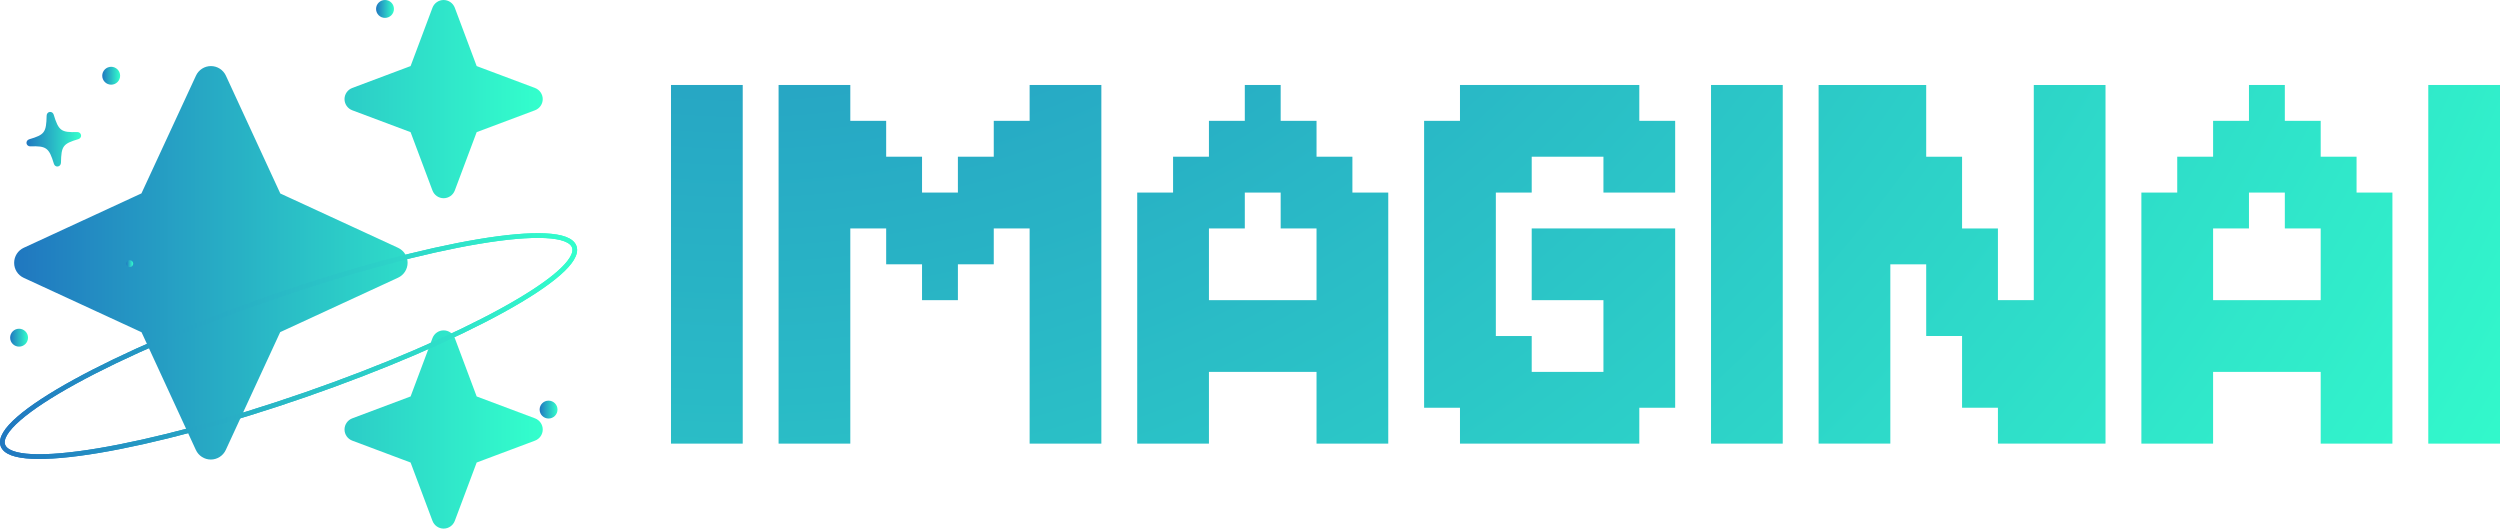 <?xml version="1.0" encoding="utf-8"?>
<!-- Generator: Adobe Illustrator 16.0.0, SVG Export Plug-In . SVG Version: 6.00 Build 0)  -->
<!DOCTYPE svg PUBLIC "-//W3C//DTD SVG 1.1//EN" "http://www.w3.org/Graphics/SVG/1.1/DTD/svg11.dtd">
<svg version="1.1" id="Layer_1" xmlns="http://www.w3.org/2000/svg" xmlns:xlink="http://www.w3.org/1999/xlink" x="0px" y="0px"
	 width="529.666px" height="111.992px" viewBox="0 0 529.666 111.992" enable-background="new 0 0 529.666 111.992"
	 xml:space="preserve">
<g>
	<g>
		<g>
			<radialGradient id="SVGID_1_" cx="157.576" cy="-143.796" r="463.161" gradientUnits="userSpaceOnUse">
				<stop  offset="0" style="stop-color:#2077C0"/>
				<stop  offset="1" style="stop-color:#33FFCC"/>
			</radialGradient>
			<path fill="url(#SVGID_1_)" d="M142.161,18.004h7.598v7.598h-7.598V18.004z M142.161,25.602h7.598v7.6h-7.598V25.602z
				 M142.161,33.201h7.598v7.598h-7.598V33.201z M142.161,40.799h7.598v7.6h-7.598V40.799z M142.161,48.398h7.598v7.598h-7.598
				V48.398z M142.161,55.996h7.598v7.598h-7.598V55.996z M142.161,63.594h7.598v7.6h-7.598V63.594z M142.161,71.193h7.598v7.598
				h-7.598V71.193z M142.161,78.791h7.598v7.598h-7.598V78.791z M142.161,86.389h7.598v7.6h-7.598V86.389z M149.759,18.004h7.599
				v7.598h-7.599V18.004z M149.759,25.602h7.599v7.6h-7.599V25.602z M149.759,33.201h7.599v7.598h-7.599V33.201z M149.759,40.799
				h7.599v7.6h-7.599V40.799z M149.759,48.398h7.599v7.598h-7.599V48.398z M149.759,55.996h7.599v7.598h-7.599V55.996z
				 M149.759,63.594h7.599v7.6h-7.599V63.594z M149.759,71.193h7.599v7.598h-7.599V71.193z M149.759,78.791h7.599v7.598h-7.599
				V78.791z M149.759,86.389h7.599v7.6h-7.599V86.389z"/>
			<radialGradient id="SVGID_2_" cx="157.577" cy="-143.796" r="463.16" gradientUnits="userSpaceOnUse">
				<stop  offset="0" style="stop-color:#2077C0"/>
				<stop  offset="1" style="stop-color:#33FFCC"/>
			</radialGradient>
			<path fill="url(#SVGID_2_)" d="M164.955,18.004h7.598v7.598h-7.598V18.004z M164.955,25.602h7.598v7.6h-7.598V25.602z
				 M164.955,33.201h7.598v7.598h-7.598V33.201z M164.955,40.799h7.598v7.6h-7.598V40.799z M164.955,48.398h7.598v7.598h-7.598
				V48.398z M164.955,55.996h7.598v7.598h-7.598V55.996z M164.955,63.594h7.598v7.6h-7.598V63.594z M164.955,71.193h7.598v7.598
				h-7.598V71.193z M164.955,78.791h7.598v7.598h-7.598V78.791z M164.955,86.389h7.598v7.6h-7.598V86.389z M172.553,18.004h7.599
				v7.598h-7.599V18.004z M172.553,25.602h7.599v7.6h-7.599V25.602z M172.553,33.201h7.599v7.598h-7.599V33.201z M172.553,40.799
				h7.599v7.6h-7.599V40.799z M172.553,48.398h7.599v7.598h-7.599V48.398z M172.553,55.996h7.599v7.598h-7.599V55.996z
				 M172.553,63.594h7.599v7.6h-7.599V63.594z M172.553,71.193h7.599v7.598h-7.599V71.193z M172.553,78.791h7.599v7.598h-7.599
				V78.791z M172.553,86.389h7.599v7.6h-7.599V86.389z M180.151,25.602h7.598v7.6h-7.598V25.602z M180.151,33.201h7.598v7.598
				h-7.598V33.201z M180.151,40.799h7.598v7.6h-7.598V40.799z M187.75,33.201h7.599v7.598h-7.599V33.201z M187.75,40.799h7.599v7.6
				h-7.599V40.799z M187.75,48.398h7.599v7.598h-7.599V48.398z M195.348,40.799h7.598v7.6h-7.598V40.799z M195.348,48.398h7.598
				v7.598h-7.598V48.398z M195.348,55.996h7.598v7.598h-7.598V55.996z M202.946,33.201h7.599v7.598h-7.599V33.201z M202.946,40.799
				h7.599v7.6h-7.599V40.799z M202.946,48.398h7.599v7.598h-7.599V48.398z M210.545,25.602h7.598v7.6h-7.598V25.602z
				 M210.545,33.201h7.598v7.598h-7.598V33.201z M210.545,40.799h7.598v7.6h-7.598V40.799z M218.143,18.004h7.599v7.598h-7.599
				V18.004z M218.143,25.602h7.599v7.6h-7.599V25.602z M218.143,33.201h7.599v7.598h-7.599V33.201z M218.143,40.799h7.599v7.6
				h-7.599V40.799z M218.143,48.398h7.599v7.598h-7.599V48.398z M218.143,55.996h7.599v7.598h-7.599V55.996z M218.143,63.594h7.599
				v7.6h-7.599V63.594z M218.143,71.193h7.599v7.598h-7.599V71.193z M218.143,78.791h7.599v7.598h-7.599V78.791z M218.143,86.389
				h7.599v7.6h-7.599V86.389z M225.742,18.004h7.598v7.598h-7.598V18.004z M225.742,25.602h7.598v7.6h-7.598V25.602z
				 M225.742,33.201h7.598v7.598h-7.598V33.201z M225.742,40.799h7.598v7.6h-7.598V40.799z M225.742,48.398h7.598v7.598h-7.598
				V48.398z M225.742,55.996h7.598v7.598h-7.598V55.996z M225.742,63.594h7.598v7.6h-7.598V63.594z M225.742,71.193h7.598v7.598
				h-7.598V71.193z M225.742,78.791h7.598v7.598h-7.598V78.791z M225.742,86.389h7.598v7.6h-7.598V86.389z"/>
			<radialGradient id="SVGID_3_" cx="157.577" cy="-143.796" r="463.159" gradientUnits="userSpaceOnUse">
				<stop  offset="0" style="stop-color:#2077C0"/>
				<stop  offset="1" style="stop-color:#33FFCC"/>
			</radialGradient>
			<path fill="url(#SVGID_3_)" d="M240.937,40.799h7.598v7.6h-7.598V40.799z M240.937,48.398h7.598v7.598h-7.598V48.398z
				 M240.937,55.996h7.598v7.598h-7.598V55.996z M240.937,63.594h7.598v7.6h-7.598V63.594z M240.937,71.193h7.598v7.598h-7.598
				V71.193z M240.937,78.791h7.598v7.598h-7.598V78.791z M240.937,86.389h7.598v7.6h-7.598V86.389z M248.535,33.201h7.599v7.598
				h-7.599V33.201z M248.535,40.799h7.599v7.6h-7.599V40.799z M248.535,48.398h7.599v7.598h-7.599V48.398z M248.535,55.996h7.599
				v7.598h-7.599V55.996z M248.535,63.594h7.599v7.6h-7.599V63.594z M248.535,71.193h7.599v7.598h-7.599V71.193z M248.535,78.791
				h7.599v7.598h-7.599V78.791z M248.535,86.389h7.599v7.6h-7.599V86.389z M256.134,25.602h7.598v7.6h-7.598V25.602z
				 M256.134,33.201h7.598v7.598h-7.598V33.201z M256.134,40.799h7.598v7.6h-7.598V40.799z M256.134,63.594h7.598v7.6h-7.598V63.594
				z M256.134,71.193h7.598v7.598h-7.598V71.193z M263.732,18.004h7.599v7.598h-7.599V18.004z M263.732,25.602h7.599v7.6h-7.599
				V25.602z M263.732,33.201h7.599v7.598h-7.599V33.201z M263.732,63.594h7.599v7.6h-7.599V63.594z M263.732,71.193h7.599v7.598
				h-7.599V71.193z M271.331,25.602h7.598v7.6h-7.598V25.602z M271.331,33.201h7.598v7.598h-7.598V33.201z M271.331,40.799h7.598
				v7.6h-7.598V40.799z M271.331,63.594h7.598v7.6h-7.598V63.594z M271.331,71.193h7.598v7.598h-7.598V71.193z M278.929,33.201
				h7.599v7.598h-7.599V33.201z M278.929,40.799h7.599v7.6h-7.599V40.799z M278.929,48.398h7.599v7.598h-7.599V48.398z
				 M278.929,55.996h7.599v7.598h-7.599V55.996z M278.929,63.594h7.599v7.6h-7.599V63.594z M278.929,71.193h7.599v7.598h-7.599
				V71.193z M278.929,78.791h7.599v7.598h-7.599V78.791z M278.929,86.389h7.599v7.6h-7.599V86.389z M286.527,40.799h7.598v7.6
				h-7.598V40.799z M286.527,48.398h7.598v7.598h-7.598V48.398z M286.527,55.996h7.598v7.598h-7.598V55.996z M286.527,63.594h7.598
				v7.6h-7.598V63.594z M286.527,71.193h7.598v7.598h-7.598V71.193z M286.527,78.791h7.598v7.598h-7.598V78.791z M286.527,86.389
				h7.598v7.6h-7.598V86.389z"/>
			<radialGradient id="SVGID_4_" cx="157.579" cy="-143.796" r="463.155" gradientUnits="userSpaceOnUse">
				<stop  offset="0" style="stop-color:#2077C0"/>
				<stop  offset="1" style="stop-color:#33FFCC"/>
			</radialGradient>
			<path fill="url(#SVGID_4_)" d="M301.722,25.602h7.599v7.6h-7.599V25.602z M301.722,33.201h7.599v7.598h-7.599V33.201z
				 M301.722,40.799h7.599v7.6h-7.599V40.799z M301.722,48.398h7.599v7.598h-7.599V48.398z M301.722,55.996h7.599v7.598h-7.599
				V55.996z M301.722,63.594h7.599v7.6h-7.599V63.594z M301.722,71.193h7.599v7.598h-7.599V71.193z M301.722,78.791h7.599v7.598
				h-7.599V78.791z M309.321,18.004h7.597v7.598h-7.597V18.004z M309.321,25.602h7.597v7.6h-7.597V25.602z M309.321,33.201h7.597
				v7.598h-7.597V33.201z M309.321,40.799h7.597v7.6h-7.597V40.799z M309.321,48.398h7.597v7.598h-7.597V48.398z M309.321,55.996
				h7.597v7.598h-7.597V55.996z M309.321,63.594h7.597v7.6h-7.597V63.594z M309.321,71.193h7.597v7.598h-7.597V71.193z
				 M309.321,78.791h7.597v7.598h-7.597V78.791z M309.321,86.389h7.597v7.6h-7.597V86.389z M316.918,18.004h7.6v7.598h-7.6V18.004z
				 M316.918,25.602h7.6v7.6h-7.6V25.602z M316.918,33.201h7.6v7.598h-7.6V33.201z M316.918,71.193h7.6v7.598h-7.6V71.193z
				 M316.918,78.791h7.6v7.598h-7.6V78.791z M316.918,86.389h7.6v7.6h-7.6V86.389z M324.518,18.004h7.598v7.598h-7.598V18.004z
				 M324.518,25.602h7.598v7.6h-7.598V25.602z M324.518,48.398h7.598v7.598h-7.598V48.398z M324.518,55.996h7.598v7.598h-7.598
				V55.996z M324.518,78.791h7.598v7.598h-7.598V78.791z M324.518,86.389h7.598v7.6h-7.598V86.389z M332.115,18.004h7.6v7.598h-7.6
				V18.004z M332.115,25.602h7.6v7.6h-7.6V25.602z M332.115,48.398h7.6v7.598h-7.6V48.398z M332.115,55.996h7.6v7.598h-7.6V55.996z
				 M332.115,78.791h7.6v7.598h-7.6V78.791z M332.115,86.389h7.6v7.6h-7.6V86.389z M339.715,18.004h7.598v7.598h-7.598V18.004z
				 M339.715,25.602h7.598v7.6h-7.598V25.602z M339.715,33.201h7.598v7.598h-7.598V33.201z M339.715,48.398h7.598v7.598h-7.598
				V48.398z M339.715,55.996h7.598v7.598h-7.598V55.996z M339.715,63.594h7.598v7.6h-7.598V63.594z M339.715,71.193h7.598v7.598
				h-7.598V71.193z M339.715,78.791h7.598v7.598h-7.598V78.791z M339.715,86.389h7.598v7.6h-7.598V86.389z M347.313,25.602h7.598
				v7.6h-7.598V25.602z M347.313,33.201h7.598v7.598h-7.598V33.201z M347.313,48.398h7.598v7.598h-7.598V48.398z M347.313,55.996
				h7.598v7.598h-7.598V55.996z M347.313,63.594h7.598v7.6h-7.598V63.594z M347.313,71.193h7.598v7.598h-7.598V71.193z
				 M347.313,78.791h7.598v7.598h-7.598V78.791z"/>
			<radialGradient id="SVGID_5_" cx="157.591" cy="-143.796" r="463.143" gradientUnits="userSpaceOnUse">
				<stop  offset="0" style="stop-color:#2077C0"/>
				<stop  offset="1" style="stop-color:#33FFCC"/>
			</radialGradient>
			<path fill="url(#SVGID_5_)" d="M362.508,18.004h7.598v7.598h-7.598V18.004z M362.508,25.602h7.598v7.6h-7.598V25.602z
				 M362.508,33.201h7.598v7.598h-7.598V33.201z M362.508,40.799h7.598v7.6h-7.598V40.799z M362.508,48.398h7.598v7.598h-7.598
				V48.398z M362.508,55.996h7.598v7.598h-7.598V55.996z M362.508,63.594h7.598v7.6h-7.598V63.594z M362.508,71.193h7.598v7.598
				h-7.598V71.193z M362.508,78.791h7.598v7.598h-7.598V78.791z M362.508,86.389h7.598v7.6h-7.598V86.389z M370.105,18.004h7.598
				v7.598h-7.598V18.004z M370.105,25.602h7.598v7.6h-7.598V25.602z M370.105,33.201h7.598v7.598h-7.598V33.201z M370.105,40.799
				h7.598v7.6h-7.598V40.799z M370.105,48.398h7.598v7.598h-7.598V48.398z M370.105,55.996h7.598v7.598h-7.598V55.996z
				 M370.105,63.594h7.598v7.6h-7.598V63.594z M370.105,71.193h7.598v7.598h-7.598V71.193z M370.105,78.791h7.598v7.598h-7.598
				V78.791z M370.105,86.389h7.598v7.6h-7.598V86.389z"/>
			<radialGradient id="SVGID_6_" cx="157.576" cy="-143.796" r="463.156" gradientUnits="userSpaceOnUse">
				<stop  offset="0" style="stop-color:#2077C0"/>
				<stop  offset="1" style="stop-color:#33FFCC"/>
			</radialGradient>
			<path fill="url(#SVGID_6_)" d="M385.301,18.004h7.6v7.598h-7.6V18.004z M385.301,25.602h7.6v7.6h-7.6V25.602z M385.301,33.201
				h7.6v7.598h-7.6V33.201z M385.301,40.799h7.6v7.6h-7.6V40.799z M385.301,48.398h7.6v7.598h-7.6V48.398z M385.301,55.996h7.6
				v7.598h-7.6V55.996z M385.301,63.594h7.6v7.6h-7.6V63.594z M385.301,71.193h7.6v7.598h-7.6V71.193z M385.301,78.791h7.6v7.598
				h-7.6V78.791z M385.301,86.389h7.6v7.6h-7.6V86.389z M392.9,18.004h7.598v7.598H392.9V18.004z M392.9,25.602h7.598v7.6H392.9
				V25.602z M392.9,33.201h7.598v7.598H392.9V33.201z M392.9,40.799h7.598v7.6H392.9V40.799z M392.9,48.398h7.598v7.598H392.9
				V48.398z M392.9,55.996h7.598v7.598H392.9V55.996z M392.9,63.594h7.598v7.6H392.9V63.594z M392.9,71.193h7.598v7.598H392.9
				V71.193z M392.9,78.791h7.598v7.598H392.9V78.791z M392.9,86.389h7.598v7.6H392.9V86.389z M400.498,18.004h7.598v7.598h-7.598
				V18.004z M400.498,25.602h7.598v7.6h-7.598V25.602z M400.498,33.201h7.598v7.598h-7.598V33.201z M400.498,40.799h7.598v7.6
				h-7.598V40.799z M400.498,48.398h7.598v7.598h-7.598V48.398z M408.096,33.201h7.6v7.598h-7.6V33.201z M408.096,40.799h7.6v7.6
				h-7.6V40.799z M408.096,48.398h7.6v7.598h-7.6V48.398z M408.096,55.996h7.6v7.598h-7.6V55.996z M408.096,63.594h7.6v7.6h-7.6
				V63.594z M415.695,48.398h7.598v7.598h-7.598V48.398z M415.695,55.996h7.598v7.598h-7.598V55.996z M415.695,63.594h7.598v7.6
				h-7.598V63.594z M415.695,71.193h7.598v7.598h-7.598V71.193z M415.695,78.791h7.598v7.598h-7.598V78.791z M423.293,63.594h7.598
				v7.6h-7.598V63.594z M423.293,71.193h7.598v7.598h-7.598V71.193z M423.293,78.791h7.598v7.598h-7.598V78.791z M423.293,86.389
				h7.598v7.6h-7.598V86.389z M430.891,18.004h7.6v7.598h-7.6V18.004z M430.891,25.602h7.6v7.6h-7.6V25.602z M430.891,33.201h7.6
				v7.598h-7.6V33.201z M430.891,40.799h7.6v7.6h-7.6V40.799z M430.891,48.398h7.6v7.598h-7.6V48.398z M430.891,55.996h7.6v7.598
				h-7.6V55.996z M430.891,63.594h7.6v7.6h-7.6V63.594z M430.891,71.193h7.6v7.598h-7.6V71.193z M430.891,78.791h7.6v7.598h-7.6
				V78.791z M430.891,86.389h7.6v7.6h-7.6V86.389z M438.49,18.004h7.598v7.598h-7.598V18.004z M438.49,25.602h7.598v7.6h-7.598
				V25.602z M438.49,33.201h7.598v7.598h-7.598V33.201z M438.49,40.799h7.598v7.6h-7.598V40.799z M438.49,48.398h7.598v7.598h-7.598
				V48.398z M438.49,55.996h7.598v7.598h-7.598V55.996z M438.49,63.594h7.598v7.6h-7.598V63.594z M438.49,71.193h7.598v7.598h-7.598
				V71.193z M438.49,78.791h7.598v7.598h-7.598V78.791z M438.49,86.389h7.598v7.6h-7.598V86.389z"/>
			<radialGradient id="SVGID_7_" cx="157.583" cy="-143.796" r="463.149" gradientUnits="userSpaceOnUse">
				<stop  offset="0" style="stop-color:#2077C0"/>
				<stop  offset="1" style="stop-color:#33FFCC"/>
			</radialGradient>
			<path fill="url(#SVGID_7_)" d="M453.686,40.799h7.598v7.6h-7.598V40.799z M453.686,48.398h7.598v7.598h-7.598V48.398z
				 M453.686,55.996h7.598v7.598h-7.598V55.996z M453.686,63.594h7.598v7.6h-7.598V63.594z M453.686,71.193h7.598v7.598h-7.598
				V71.193z M453.686,78.791h7.598v7.598h-7.598V78.791z M453.686,86.389h7.598v7.6h-7.598V86.389z M461.283,33.201h7.598v7.598
				h-7.598V33.201z M461.283,40.799h7.598v7.6h-7.598V40.799z M461.283,48.398h7.598v7.598h-7.598V48.398z M461.283,55.996h7.598
				v7.598h-7.598V55.996z M461.283,63.594h7.598v7.6h-7.598V63.594z M461.283,71.193h7.598v7.598h-7.598V71.193z M461.283,78.791
				h7.598v7.598h-7.598V78.791z M461.283,86.389h7.598v7.6h-7.598V86.389z M468.881,25.602h7.6v7.6h-7.6V25.602z M468.881,33.201
				h7.6v7.598h-7.6V33.201z M468.881,40.799h7.6v7.6h-7.6V40.799z M468.881,63.594h7.6v7.6h-7.6V63.594z M468.881,71.193h7.6v7.598
				h-7.6V71.193z M476.48,18.004h7.598v7.598h-7.598V18.004z M476.48,25.602h7.598v7.6h-7.598V25.602z M476.48,33.201h7.598v7.598
				h-7.598V33.201z M476.48,63.594h7.598v7.6h-7.598V63.594z M476.48,71.193h7.598v7.598h-7.598V71.193z M484.078,25.602h7.6v7.6
				h-7.6V25.602z M484.078,33.201h7.6v7.598h-7.6V33.201z M484.078,40.799h7.6v7.6h-7.6V40.799z M484.078,63.594h7.6v7.6h-7.6
				V63.594z M484.078,71.193h7.6v7.598h-7.6V71.193z M491.678,33.201h7.598v7.598h-7.598V33.201z M491.678,40.799h7.598v7.6h-7.598
				V40.799z M491.678,48.398h7.598v7.598h-7.598V48.398z M491.678,55.996h7.598v7.598h-7.598V55.996z M491.678,63.594h7.598v7.6
				h-7.598V63.594z M491.678,71.193h7.598v7.598h-7.598V71.193z M491.678,78.791h7.598v7.598h-7.598V78.791z M491.678,86.389h7.598
				v7.6h-7.598V86.389z M499.275,40.799h7.598v7.6h-7.598V40.799z M499.275,48.398h7.598v7.598h-7.598V48.398z M499.275,55.996
				h7.598v7.598h-7.598V55.996z M499.275,63.594h7.598v7.6h-7.598V63.594z M499.275,71.193h7.598v7.598h-7.598V71.193z
				 M499.275,78.791h7.598v7.598h-7.598V78.791z M499.275,86.389h7.598v7.6h-7.598V86.389z"/>
			<radialGradient id="SVGID_8_" cx="157.601" cy="-143.796" r="463.134" gradientUnits="userSpaceOnUse">
				<stop  offset="0" style="stop-color:#2077C0"/>
				<stop  offset="1" style="stop-color:#33FFCC"/>
			</radialGradient>
			<path fill="url(#SVGID_8_)" d="M514.471,18.004h7.598v7.598h-7.598V18.004z M514.471,25.602h7.598v7.6h-7.598V25.602z
				 M514.471,33.201h7.598v7.598h-7.598V33.201z M514.471,40.799h7.598v7.6h-7.598V40.799z M514.471,48.398h7.598v7.598h-7.598
				V48.398z M514.471,55.996h7.598v7.598h-7.598V55.996z M514.471,63.594h7.598v7.6h-7.598V63.594z M514.471,71.193h7.598v7.598
				h-7.598V71.193z M514.471,78.791h7.598v7.598h-7.598V78.791z M514.471,86.389h7.598v7.6h-7.598V86.389z M522.068,18.004h7.598
				v7.598h-7.598V18.004z M522.068,25.602h7.598v7.6h-7.598V25.602z M522.068,33.201h7.598v7.598h-7.598V33.201z M522.068,40.799
				h7.598v7.6h-7.598V40.799z M522.068,48.398h7.598v7.598h-7.598V48.398z M522.068,55.996h7.598v7.598h-7.598V55.996z
				 M522.068,63.594h7.598v7.6h-7.598V63.594z M522.068,71.193h7.598v7.598h-7.598V71.193z M522.068,78.791h7.598v7.598h-7.598
				V78.791z M522.068,86.389h7.598v7.6h-7.598V86.389z"/>
		</g>
	</g>
	<g>
		
			<linearGradient id="SVGID_9_" gradientUnits="userSpaceOnUse" x1="11.357" y1="-399.926" x2="123.349" y2="-399.926" gradientTransform="matrix(1 0 0 -1 -8.36 -343.93)">
			<stop  offset="0" style="stop-color:#2077C0"/>
			<stop  offset="1" style="stop-color:#33FFCC"/>
		</linearGradient>
		<path fill="url(#SVGID_9_)" d="M74.632,18.639c-0.984,0.373-1.64,1.313-1.64,2.359c0,1.053,0.656,1.996,1.64,2.365l12.358,4.635
			l4.635,12.359c0.374,0.982,1.312,1.639,2.365,1.639s1.992-0.656,2.365-1.639l4.634-12.359l12.358-4.635
			c0.984-0.369,1.641-1.313,1.641-2.365c0-1.047-0.656-1.986-1.641-2.359L100.99,14L96.355,1.641C95.982,0.656,95.043,0,93.99,0
			s-1.991,0.656-2.365,1.641L86.991,14L74.632,18.639z M47.86,16.035C47.291,14.793,46.044,14,44.689,14
			c-1.358,0-2.604,0.793-3.172,2.035L29.968,40.973L5.032,52.496c-1.247,0.574-2.035,1.818-2.035,3.199
			c0,1.377,0.788,2.598,2.035,3.172l24.956,11.523l11.506,24.936c0.569,1.244,1.816,2.037,3.171,2.037s2.602-0.793,3.172-2.037
			l11.526-24.957L84.325,58.84c1.244-0.566,2.032-1.814,2.032-3.172c0-1.354-0.788-2.598-2.032-3.172L59.387,40.994L47.86,16.035z
			 M86.991,83.994l-12.358,4.639c-0.984,0.373-1.64,1.313-1.64,2.361c0,1.053,0.656,1.994,1.64,2.363l12.358,4.635l4.635,12.359
			c0.374,0.984,1.312,1.641,2.365,1.641s1.992-0.656,2.365-1.641l4.634-12.359l12.358-4.635c0.984-0.369,1.641-1.311,1.641-2.363
			c0-1.049-0.656-1.988-1.641-2.361l-12.358-4.639l-4.634-12.359c-0.374-0.984-1.313-1.641-2.365-1.641s-1.991,0.656-2.365,1.641
			L86.991,83.994z"/>
		<g>
			<linearGradient id="SVGID_10_" gradientUnits="userSpaceOnUse" x1="0" y1="73.322" x2="122.277" y2="73.322">
				<stop  offset="0" style="stop-color:#2077C0"/>
				<stop  offset="1" style="stop-color:#33FFCC"/>
			</linearGradient>
			<path fill="none" stroke="url(#SVGID_10_)" stroke-miterlimit="10" d="M64.714,83.619C31.285,95.23,2.583,100.035,0.607,94.348
				C-1.368,88.656,24.13,74.635,57.56,63.023c33.432-11.611,62.136-16.414,64.109-10.723C123.643,57.988,98.142,72.01,64.714,83.619
				z"/>
			<g>
				<linearGradient id="SVGID_11_" gradientUnits="userSpaceOnUse" x1="0" y1="73.322" x2="122.277" y2="73.322">
					<stop  offset="0" style="stop-color:#2077C0"/>
					<stop  offset="1" style="stop-color:#33FFCC"/>
				</linearGradient>
				<path fill="none" stroke="url(#SVGID_11_)" stroke-miterlimit="10" d="M64.714,83.619C31.285,95.23,2.583,100.035,0.607,94.348
					C-1.368,88.656,24.13,74.635,57.56,63.023c33.432-11.611,62.136-16.414,64.109-10.723
					C123.643,57.988,98.142,72.01,64.714,83.619z"/>
			</g>
		</g>
		<g>
			
				<linearGradient id="SVGID_12_" gradientUnits="userSpaceOnUse" x1="30.023" y1="-359.976" x2="33.812" y2="-359.976" gradientTransform="matrix(1 0 0 -1 -8.36 -343.93)">
				<stop  offset="0" style="stop-color:#2077C0"/>
				<stop  offset="1" style="stop-color:#33FFCC"/>
			</linearGradient>
			<path fill="url(#SVGID_12_)" d="M23.556,14.15c1.048,0,1.896,0.852,1.896,1.895s-0.848,1.896-1.896,1.896
				c-1.046,0-1.894-0.854-1.894-1.896S22.51,14.15,23.556,14.15z"/>
		</g>
		<g>
			
				<linearGradient id="SVGID_13_" gradientUnits="userSpaceOnUse" x1="10.507" y1="-415.474" x2="14.296" y2="-415.474" gradientTransform="matrix(1 0 0 -1 -8.36 -343.93)">
				<stop  offset="0" style="stop-color:#2077C0"/>
				<stop  offset="1" style="stop-color:#33FFCC"/>
			</linearGradient>
			<path fill="url(#SVGID_13_)" d="M4.041,69.648c1.048,0,1.896,0.848,1.896,1.896c0,1.043-0.848,1.895-1.896,1.895
				c-1.046,0-1.894-0.852-1.894-1.895C2.147,70.496,2.995,69.648,4.041,69.648z"/>
		</g>
		<g>
			
				<linearGradient id="SVGID_14_" gradientUnits="userSpaceOnUse" x1="88.037" y1="-345.825" x2="91.826" y2="-345.825" gradientTransform="matrix(1 0 0 -1 -8.36 -343.93)">
				<stop  offset="0" style="stop-color:#2077C0"/>
				<stop  offset="1" style="stop-color:#33FFCC"/>
			</linearGradient>
			<path fill="url(#SVGID_14_)" d="M81.571,0c1.048,0,1.896,0.848,1.896,1.896c0,1.043-0.848,1.895-1.896,1.895
				c-1.046,0-1.894-0.852-1.894-1.895C79.677,0.848,80.525,0,81.571,0z"/>
		</g>
		<g>
			
				<linearGradient id="SVGID_15_" gradientUnits="userSpaceOnUse" x1="122.688" y1="-430.706" x2="126.479" y2="-430.706" gradientTransform="matrix(1 0 0 -1 -8.36 -343.93)">
				<stop  offset="0" style="stop-color:#2077C0"/>
				<stop  offset="1" style="stop-color:#33FFCC"/>
			</linearGradient>
			<circle fill="url(#SVGID_15_)" cx="116.224" cy="86.776" r="1.894"/>
		</g>
		<g>
			
				<linearGradient id="SVGID_16_" gradientUnits="userSpaceOnUse" x1="35.122" y1="-399.789" x2="36.582" y2="-399.789" gradientTransform="matrix(1 0 0 -1 -8.36 -343.93)">
				<stop  offset="0" style="stop-color:#2077C0"/>
				<stop  offset="1" style="stop-color:#33FFCC"/>
			</linearGradient>
			<path fill="url(#SVGID_16_)" d="M27.491,55.131c0.403,0,0.731,0.322,0.731,0.729c0,0.4-0.328,0.729-0.731,0.729
				c-0.403,0-0.729-0.328-0.729-0.729C26.762,55.453,27.088,55.131,27.491,55.131z"/>
		</g>
		<g>
			
				<linearGradient id="SVGID_17_" gradientUnits="userSpaceOnUse" x1="13.967" y1="-373.426" x2="25.54" y2="-373.426" gradientTransform="matrix(1 0 0 -1 -8.36 -343.93)">
				<stop  offset="0" style="stop-color:#2077C0"/>
				<stop  offset="1" style="stop-color:#33FFCC"/>
			</linearGradient>
			<path fill="url(#SVGID_17_)" d="M12.264,35.271c-0.375,0.061-0.727-0.172-0.838-0.555c-1.043-3.414-1.595-3.828-5.013-3.705
				c-0.394,0.014-0.74-0.27-0.797-0.643c-0.057-0.383,0.189-0.738,0.567-0.857c3.268-0.965,3.621-1.439,3.7-5.016
				c0.012-0.396,0.267-0.721,0.638-0.775c0.383-0.059,0.729,0.174,0.85,0.557c1.035,3.412,1.583,3.822,4.997,3.699
				c0.406-0.004,0.745,0.26,0.805,0.652c0.057,0.373-0.18,0.729-0.567,0.848c-3.274,0.979-3.621,1.443-3.691,5.021
				C12.893,34.902,12.631,35.217,12.264,35.271z"/>
		</g>
	</g>
</g>
</svg>

